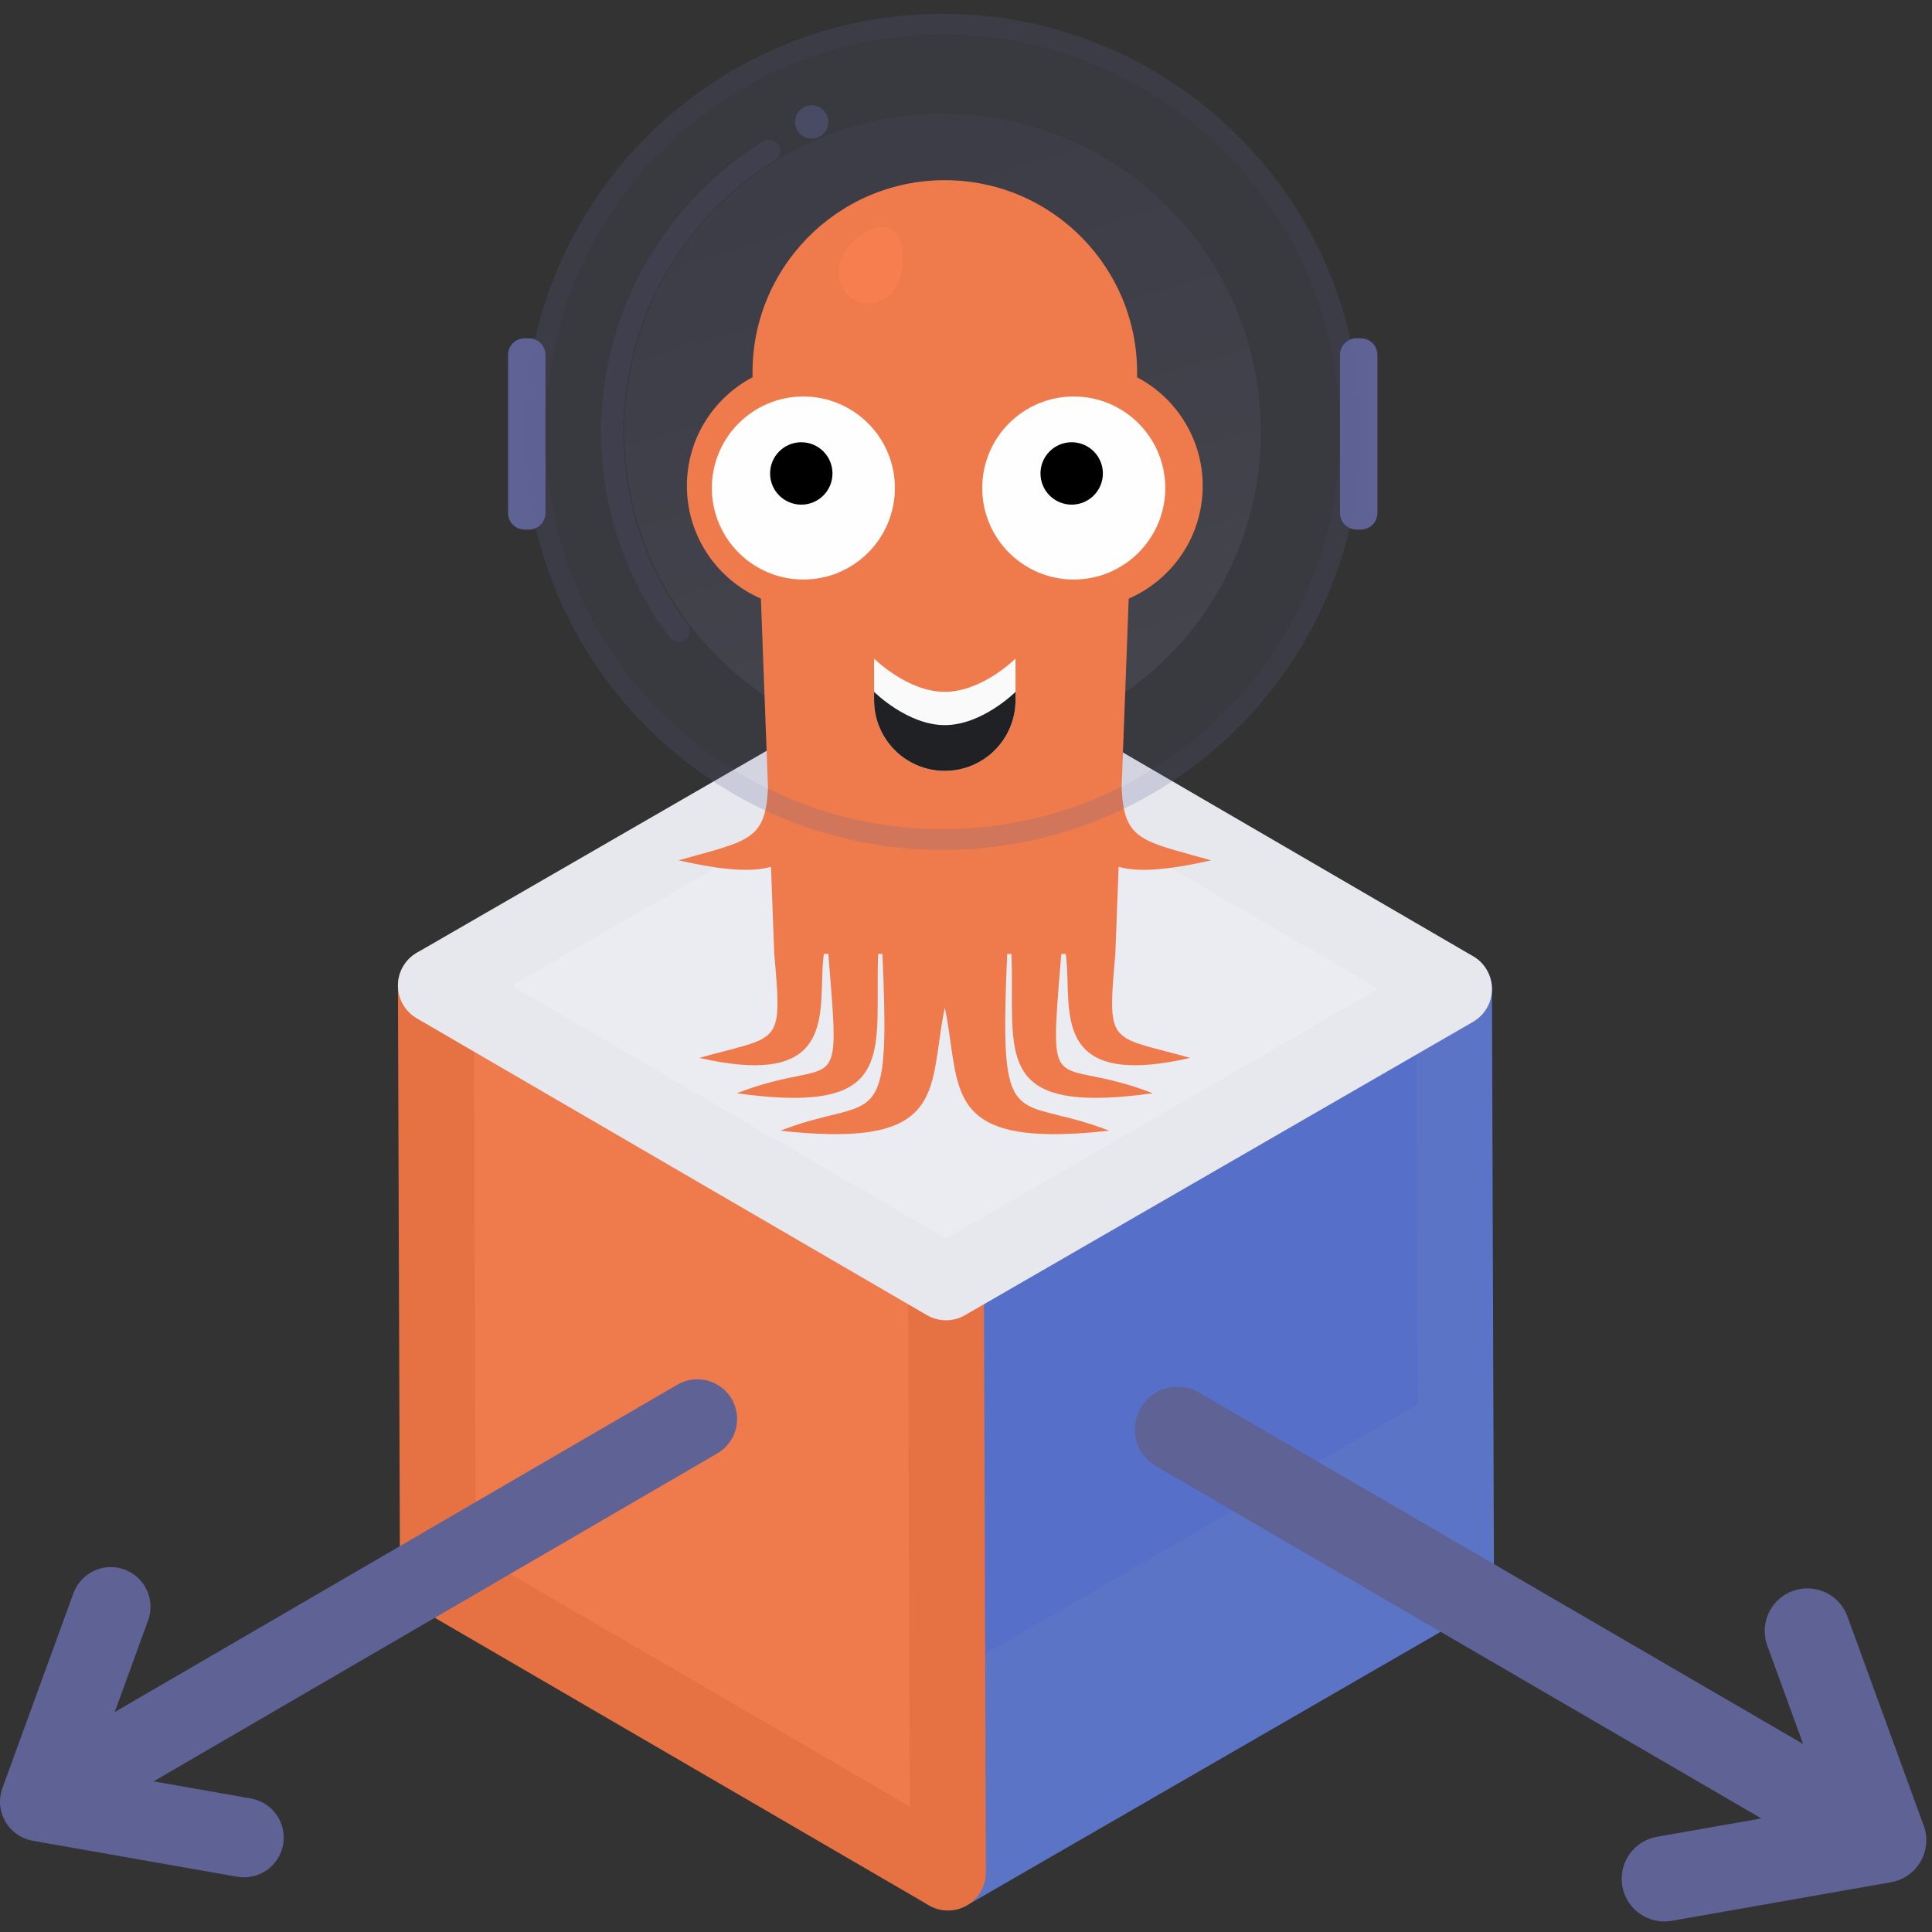<svg width="280" height="280" viewBox="0 0 280 280" fill="none" xmlns="http://www.w3.org/2000/svg">
<rect x="0" y="0" width="280" height="280" fill="#333333" stroke="none"/>
<path fill-rule="evenodd" clip-rule="evenodd" d="M211.019 228.863L137.383 271.377L137.097 185.847L210.728 143.336L211.019 228.863Z" fill="#5C74C6"/>
<path fill-rule="evenodd" clip-rule="evenodd" d="M209.363 201.264L209.169 144.236L137.097 185.847L137.29 242.876L209.363 201.264Z" fill="#5670C9"/>
<path fill-rule="evenodd" clip-rule="evenodd" d="M137.097 185.848L63.169 142.835L136.805 100.321L210.728 143.338L137.097 185.848Z" fill="#EBEBF2"/>
<path fill-rule="evenodd" clip-rule="evenodd" d="M136.805 100.321L64.732 141.932L117.115 175.968L189.187 134.357L136.805 100.321Z" fill="#EBEBF2"/>
<path fill-rule="evenodd" clip-rule="evenodd" d="M137.384 271.377L63.461 228.361L63.169 142.834L137.097 185.847L137.384 271.377Z" fill="#EF7B4D"/>
<path fill-rule="evenodd" clip-rule="evenodd" d="M121.926 244.606L121.701 176.888L63.168 142.834L63.399 210.549L121.926 244.606Z" fill="#EF7B4D"/>
<path d="M208.852 144.419L210.726 143.338L211.017 228.863L137.382 271.377" stroke="#5C74C6" stroke-width="10.996" stroke-linecap="round" stroke-linejoin="round"/>
<path d="M137.097 185.847L137.384 271.377L63.461 228.361L63.169 142.834" stroke="#E67143" stroke-width="10.996" stroke-linecap="round" stroke-linejoin="round"/>
<path fill-rule="evenodd" clip-rule="evenodd" d="M137.097 185.848L63.169 142.835L136.805 100.321L210.728 143.338L137.097 185.848Z" stroke="#E7E7EE" stroke-width="10.996" stroke-linecap="round" stroke-linejoin="round"/>
<path d="M173.769 201.814C170.818 200.097 167.033 201.097 165.316 204.048C163.599 207 164.6 210.784 167.551 212.501L255.27 263.54L240.136 266.202C236.772 266.794 234.526 270 235.117 273.363C235.71 276.726 238.915 278.972 242.278 278.381L274.059 272.789C274.767 272.664 275.439 272.419 276.051 272.07C276.969 271.548 277.765 270.785 278.334 269.807C279.336 268.086 279.412 266.082 278.718 264.37L267.744 234.262C266.575 231.054 263.026 229.402 259.818 230.572C256.611 231.74 254.958 235.289 256.127 238.497L261.325 252.757L173.769 201.814Z" fill="#5E6294"/>
<path d="M98.171 200.678C100.92 199.079 104.445 200.011 106.044 202.759C107.643 205.509 106.711 209.033 103.963 210.632L22.263 258.168L36.359 260.649C39.492 261.2 41.584 264.185 41.033 267.317C40.482 270.449 37.496 272.541 34.364 271.99L4.764 266.783C4.104 266.667 3.478 266.437 2.909 266.114C2.054 265.628 1.312 264.916 0.782 264.005C-0.15 262.402 -0.222 260.536 0.424 258.942L10.645 230.9C11.734 227.912 15.039 226.373 18.027 227.462C21.015 228.551 22.554 231.856 21.465 234.844L16.624 248.125L98.171 200.678Z" fill="#5E6294"/>
<path opacity="0.2" d="M136.627 108.706C162.098 108.706 182.746 88.058 182.746 62.588C182.746 37.117 162.098 16.469 136.627 16.469C111.156 16.469 90.508 37.117 90.508 62.588C90.508 88.058 111.156 108.706 136.627 108.706Z" fill="url(#paint0_linear_1562_2)"/>
<path opacity="0.14" fill-rule="evenodd" clip-rule="evenodd" d="M136.627 120.161C168.424 120.161 194.2 94.385 194.2 62.588C194.2 30.791 168.424 5.014 136.627 5.014C104.83 5.014 79.054 30.791 79.054 62.588C79.054 94.385 104.83 120.161 136.627 120.161ZM136.627 108.707C162.098 108.707 182.746 88.059 182.746 62.588C182.746 37.117 162.098 16.469 136.627 16.469C111.156 16.469 90.508 37.117 90.508 62.588C90.508 88.059 111.156 108.707 136.627 108.707Z" fill="#5E6294"/>
<path d="M110.273 86.752C103.964 84.019 99.55 77.738 99.55 70.425C99.55 63.587 103.409 57.651 109.068 54.675C108.675 39.043 121.244 26.115 136.928 26.115C152.611 26.115 165.181 39.043 164.788 54.675C170.447 57.651 174.305 63.587 174.305 70.425C174.305 77.738 169.891 84.019 163.583 86.752L162.554 114.112C162.849 121.194 164.984 121.781 173.017 123.991C173.792 124.204 174.622 124.433 175.511 124.682C168.894 126.196 164.737 126.404 162.121 125.613L161.645 138.247C160.584 150.188 160.691 150.216 168.75 152.313C169.846 152.598 171.089 152.922 172.497 153.319C155.142 157.286 154.916 149.426 154.712 142.317C154.671 140.896 154.631 139.506 154.455 138.247H153.809C153.769 138.725 153.732 139.189 153.695 139.641L153.694 139.653C152.884 149.594 152.607 153.006 154.167 154.511C154.983 155.297 156.301 155.562 158.307 155.967C160.405 156.389 163.254 156.963 167.071 158.443C146.607 161.292 146.623 154.793 146.649 143.726C146.653 142.004 146.658 140.172 146.586 138.247H145.971C145.023 159.58 146.125 159.851 153.381 161.631C155.353 162.114 157.778 162.709 160.741 163.869C139.887 166.186 139.053 160.26 137.768 151.13C137.539 149.513 137.298 147.796 136.928 146.006C136.558 147.796 136.316 149.513 136.089 151.13C134.804 160.259 133.968 166.186 113.115 163.869C116.077 162.709 118.503 162.114 120.474 161.631C127.73 159.851 128.832 159.58 127.885 138.247H127.271C127.197 140.172 127.202 142.004 127.206 143.726C127.233 154.793 127.248 161.292 106.785 158.443C110.601 156.963 113.452 156.389 115.549 155.967C117.555 155.562 118.873 155.297 119.688 154.511C121.249 153.006 120.971 149.594 120.161 139.653C120.124 139.198 120.086 138.729 120.047 138.247H119.4C119.225 139.506 119.185 140.896 119.144 142.317C118.94 149.426 118.714 157.286 101.36 153.319C102.767 152.922 104.01 152.598 105.105 152.313C113.165 150.216 113.272 150.188 112.21 138.247L111.736 125.613C109.119 126.404 104.962 126.196 98.345 124.682C99.233 124.433 100.063 124.204 100.839 123.991C108.872 121.781 111.007 121.194 111.302 114.112L110.273 86.752Z" fill="#EF7B4D"/>
<path d="M116.431 83.989C123.756 83.989 129.694 78.051 129.694 70.726C129.694 63.401 123.756 57.463 116.431 57.463C109.106 57.463 103.168 63.401 103.168 70.726C103.168 78.051 109.106 83.989 116.431 83.989Z" fill="#FEFEFE"/>
<path d="M116.129 73.137C118.626 73.137 120.65 71.113 120.65 68.616C120.65 66.119 118.626 64.094 116.129 64.094C113.632 64.094 111.607 66.119 111.607 68.616C111.607 71.113 113.632 73.137 116.129 73.137Z" fill="black"/>
<path d="M155.617 83.989C162.942 83.989 168.881 78.051 168.881 70.726C168.881 63.401 162.942 57.463 155.617 57.463C148.293 57.463 142.354 63.401 142.354 70.726C142.354 78.051 148.293 83.989 155.617 83.989Z" fill="#FEFEFE"/>
<path d="M155.315 73.137C157.813 73.137 159.837 71.113 159.837 68.616C159.837 66.119 157.813 64.094 155.315 64.094C152.818 64.094 150.794 66.119 150.794 68.616C150.794 71.113 152.818 73.137 155.315 73.137Z" fill="black"/>
<path d="M126.68 95.443C126.68 95.443 131.503 100.266 136.928 100.266C142.354 100.266 147.177 95.443 147.177 95.443V101.472C147.177 107.132 142.589 111.72 136.928 111.72C131.269 111.72 126.68 107.132 126.68 101.472V95.443Z" fill="#FAFAFA"/>
<path d="M126.68 100.267C126.68 100.267 131.503 105.09 136.928 105.09C142.354 105.09 147.177 100.267 147.177 100.267V101.472C147.177 107.133 142.589 111.721 136.928 111.721C131.269 111.721 126.68 107.133 126.68 101.472V100.267Z" fill="#202124"/>
<path opacity="0.16" d="M98.334 91.425C92.339 83.46 88.768 73.564 88.724 62.829C88.653 45.528 97.757 30.331 111.464 21.847" stroke="#5E6294" stroke-width="3.217" stroke-linecap="round"/>
<path opacity="0.45" d="M117.636 20.086C118.968 20.086 120.048 19.006 120.048 17.674C120.048 16.342 118.968 15.263 117.636 15.263C116.304 15.263 115.225 16.342 115.225 17.674C115.225 19.006 116.304 20.086 117.636 20.086Z" fill="#5E6294"/>
<path d="M76.642 49.024H76.039C74.708 49.024 73.628 50.103 73.628 51.435V74.344C73.628 75.676 74.708 76.755 76.039 76.755H76.642C77.974 76.755 79.054 75.676 79.054 74.344V51.435C79.054 50.103 77.974 49.024 76.642 49.024Z" fill="#5E6294"/>
<path d="M197.214 49.024H196.612C195.28 49.024 194.2 50.103 194.2 51.435V74.344C194.2 75.676 195.28 76.755 196.612 76.755H197.214C198.546 76.755 199.626 75.676 199.626 74.344V51.435C199.626 50.103 198.546 49.024 197.214 49.024Z" fill="#5E6294"/>
<path fill-rule="evenodd" clip-rule="evenodd" d="M136.627 123.175C170.088 123.175 197.215 96.049 197.215 62.588C197.215 29.126 170.088 2 136.627 2C103.165 2 76.039 29.126 76.039 62.588C76.039 96.049 103.165 123.175 136.627 123.175ZM136.627 120.161C168.424 120.161 194.2 94.385 194.2 62.588C194.2 30.791 168.424 5.014 136.627 5.014C104.83 5.014 79.053 30.791 79.053 62.588C79.053 94.385 104.83 120.161 136.627 120.161Z" fill="#5E6294" fill-opacity="0.2"/>
<path d="M130.565 39.734C129.96 42.57 127.498 44.447 125.067 43.928C122.634 43.408 121.076 41.138 121.682 38.303C122.288 35.467 125.993 32.455 128.424 32.975C130.856 33.494 131.171 36.899 130.565 39.734Z" fill="#F77F4F"/>
<defs>
<linearGradient id="paint0_linear_1562_2" x1="136.627" y1="16.468" x2="163.104" y2="107.455" gradientUnits="userSpaceOnUse">
<stop stop-color="#5E6294"/>
<stop offset="1" stop-color="#878BB2"/>
</linearGradient>
</defs>
</svg>

